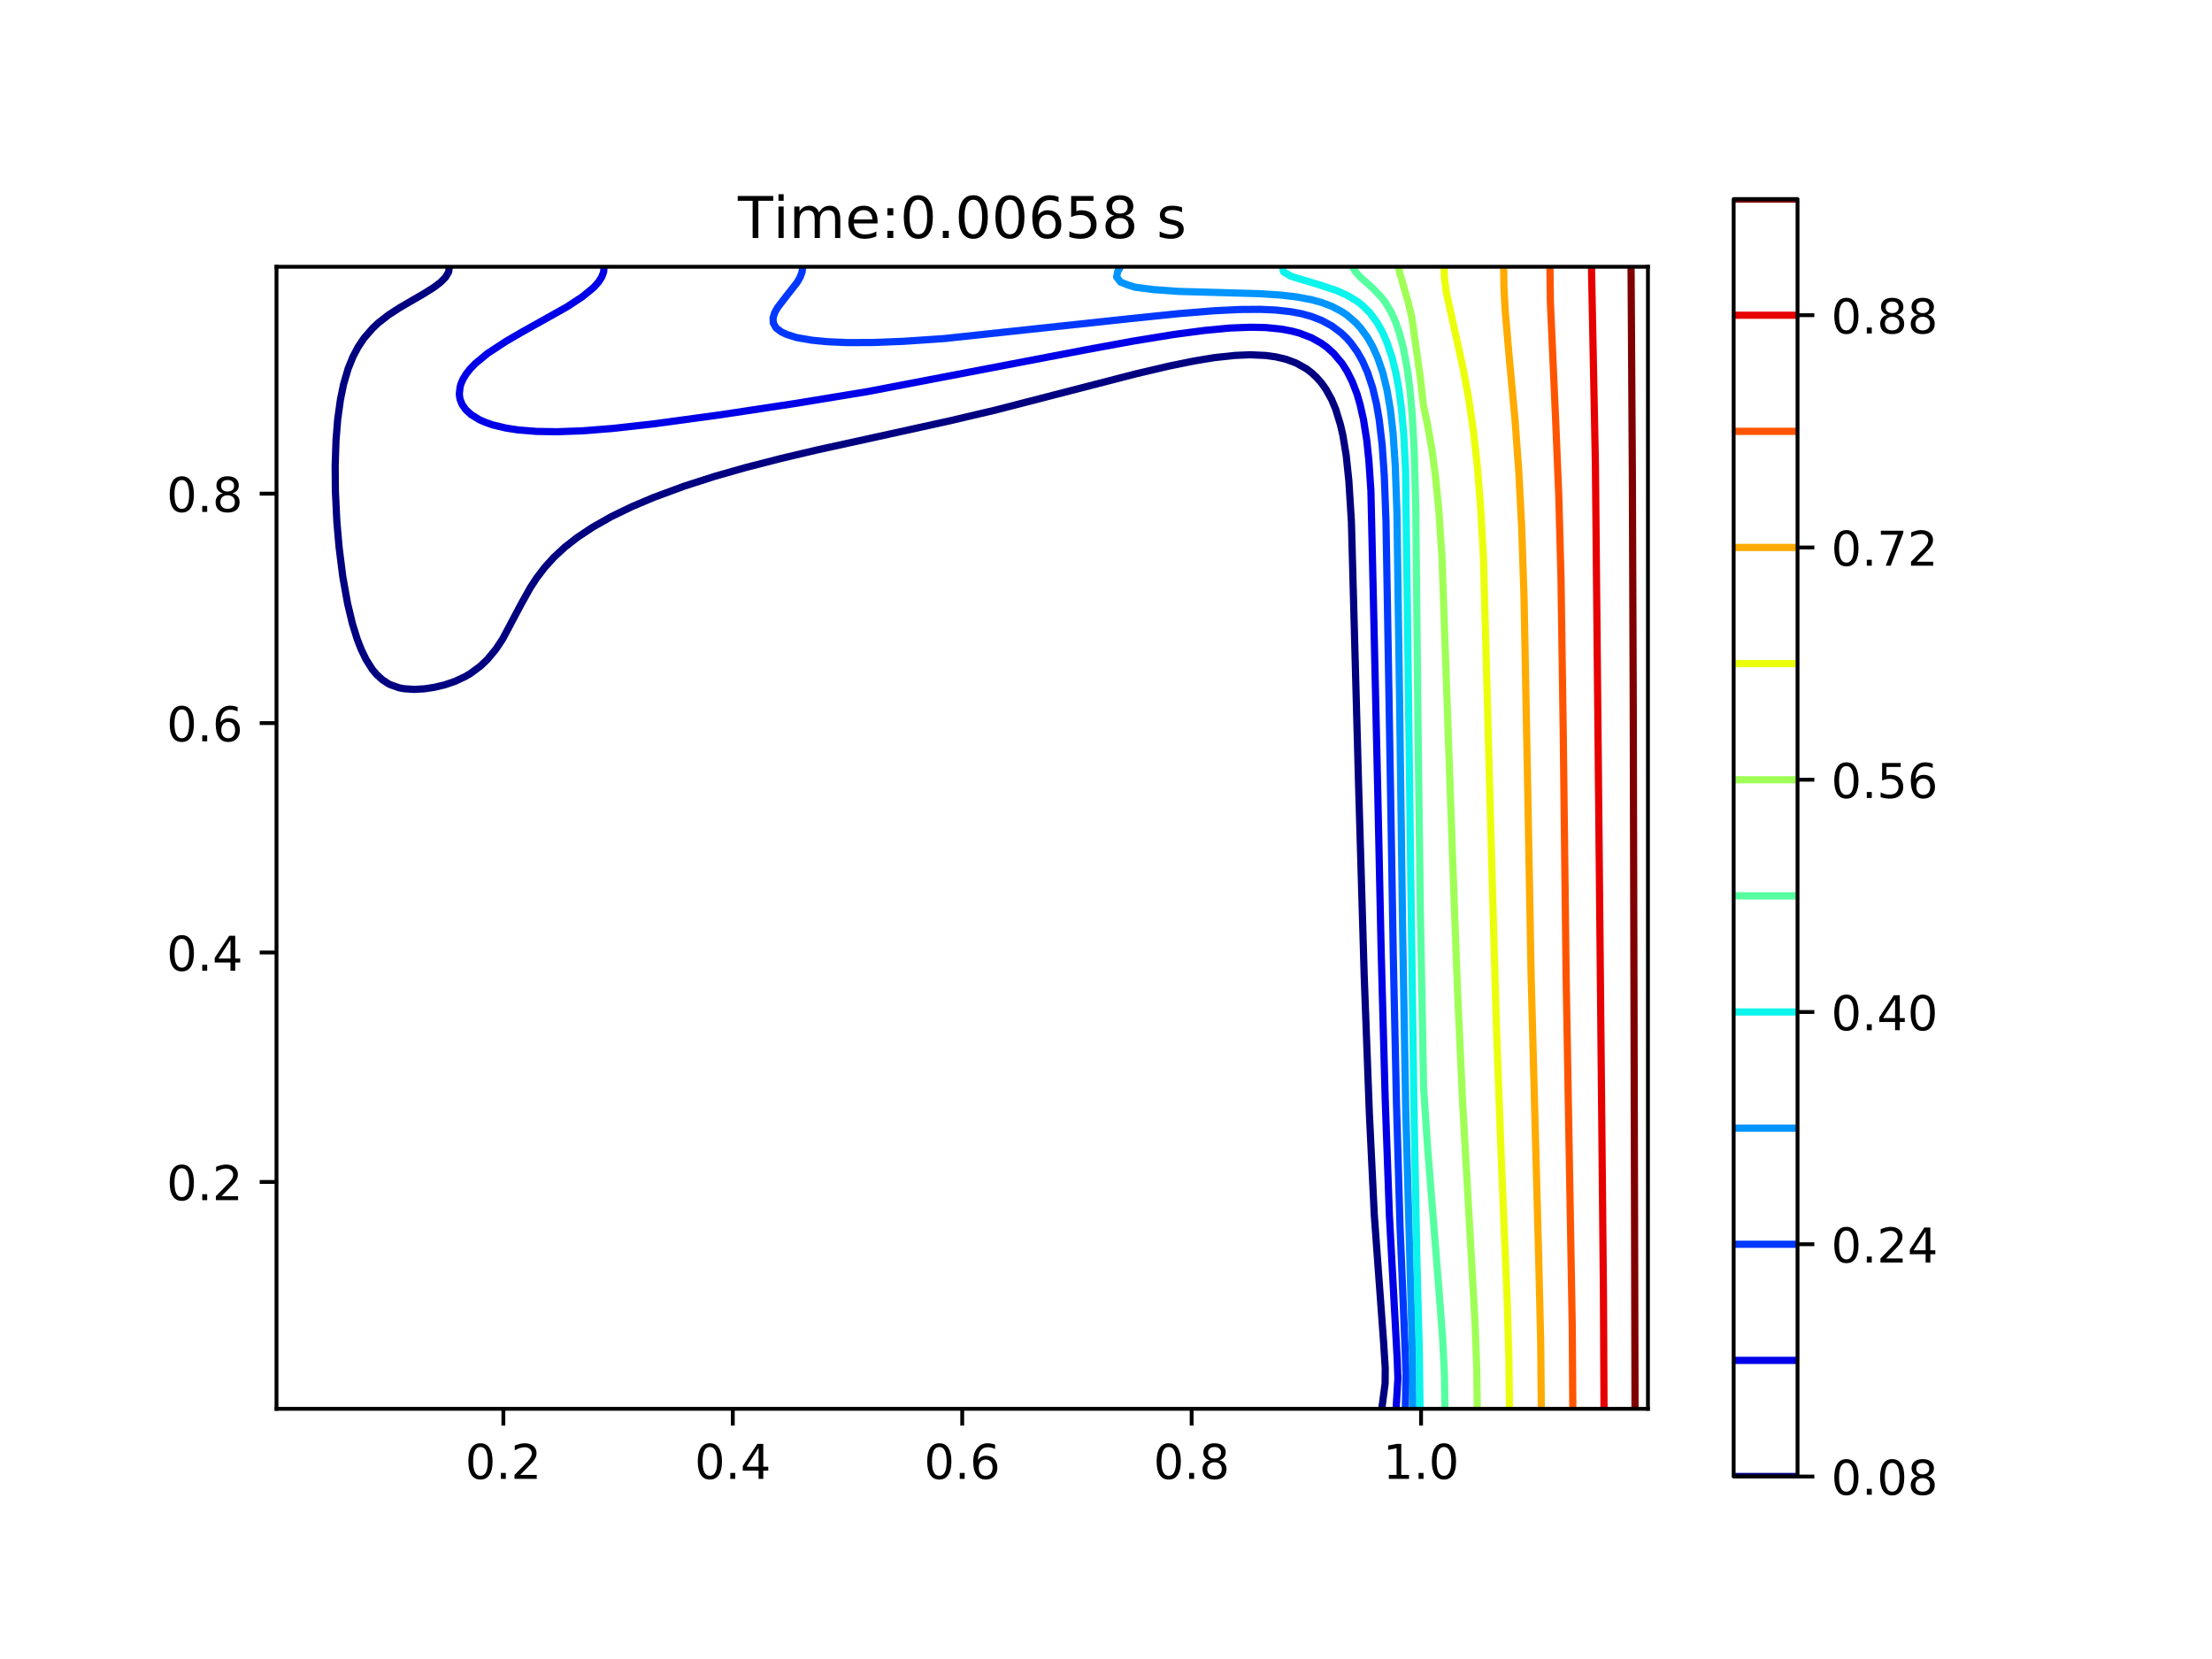 <?xml version="1.0" encoding="utf-8" standalone="no"?>
<!DOCTYPE svg PUBLIC "-//W3C//DTD SVG 1.1//EN"
  "http://www.w3.org/Graphics/SVG/1.1/DTD/svg11.dtd">
<!-- Created with matplotlib (http://matplotlib.org/) -->
<svg height="345.6pt" version="1.1" viewBox="0 0 460.8 345.6" width="460.8pt" xmlns="http://www.w3.org/2000/svg" xmlns:xlink="http://www.w3.org/1999/xlink">
 <defs>
  <style type="text/css">
*{stroke-linecap:butt;stroke-linejoin:round;}
  </style>
 </defs>
 <g id="figure_1">
  <g id="patch_1">
   <path d="M 0 345.6 
L 460.8 345.6 
L 460.8 0 
L 0 0 
z
" style="fill:#ffffff;"/>
  </g>
  <g id="axes_1">
   <g id="patch_2">
    <path d="M 57.6 293.479 
L 343.296 293.479 
L 343.296 55.577 
L 57.6 55.577 
z
" style="fill:#ffffff;"/>
   </g>
   <g id="matplotlib.axis_1">
    <g id="xtick_1">
     <g id="line2d_1">
      <defs>
       <path d="M 0 0 
L 0 3.5 
" id="maacc61911d" style="stroke:#000000;stroke-width:0.8;"/>
      </defs>
      <g>
       <use style="stroke:#000000;stroke-width:0.8;" x="104.862" xlink:href="#maacc61911d" y="293.479"/>
      </g>
     </g>
     <g id="text_1">
      <!-- 0.2 -->
      <defs>
       <path d="M 31.781 66.406 
Q 24.172 66.406 20.328 58.906 
Q 16.5 51.422 16.5 36.375 
Q 16.5 21.391 20.328 13.891 
Q 24.172 6.391 31.781 6.391 
Q 39.453 6.391 43.281 13.891 
Q 47.125 21.391 47.125 36.375 
Q 47.125 51.422 43.281 58.906 
Q 39.453 66.406 31.781 66.406 
z
M 31.781 74.219 
Q 44.047 74.219 50.516 64.516 
Q 56.984 54.828 56.984 36.375 
Q 56.984 17.969 50.516 8.266 
Q 44.047 -1.422 31.781 -1.422 
Q 19.531 -1.422 13.062 8.266 
Q 6.594 17.969 6.594 36.375 
Q 6.594 54.828 13.062 64.516 
Q 19.531 74.219 31.781 74.219 
z
" id="DejaVuSans-30"/>
       <path d="M 10.688 12.406 
L 21 12.406 
L 21 0 
L 10.688 0 
z
" id="DejaVuSans-2e"/>
       <path d="M 19.188 8.297 
L 53.609 8.297 
L 53.609 0 
L 7.328 0 
L 7.328 8.297 
Q 12.938 14.109 22.625 23.891 
Q 32.328 33.688 34.812 36.531 
Q 39.547 41.844 41.422 45.531 
Q 43.312 49.219 43.312 52.781 
Q 43.312 58.594 39.234 62.25 
Q 35.156 65.922 28.609 65.922 
Q 23.969 65.922 18.812 64.312 
Q 13.672 62.703 7.812 59.422 
L 7.812 69.391 
Q 13.766 71.781 18.938 73 
Q 24.125 74.219 28.422 74.219 
Q 39.75 74.219 46.484 68.547 
Q 53.219 62.891 53.219 53.422 
Q 53.219 48.922 51.531 44.891 
Q 49.859 40.875 45.406 35.406 
Q 44.188 33.984 37.641 27.219 
Q 31.109 20.453 19.188 8.297 
z
" id="DejaVuSans-32"/>
      </defs>
      <g transform="translate(96.91 308.078)scale(0.1 -0.1)">
       <use xlink:href="#DejaVuSans-30"/>
       <use x="63.623" xlink:href="#DejaVuSans-2e"/>
       <use x="95.41" xlink:href="#DejaVuSans-32"/>
      </g>
     </g>
    </g>
    <g id="xtick_2">
     <g id="line2d_2">
      <g>
       <use style="stroke:#000000;stroke-width:0.8;" x="152.655" xlink:href="#maacc61911d" y="293.479"/>
      </g>
     </g>
     <g id="text_2">
      <!-- 0.4 -->
      <defs>
       <path d="M 37.797 64.312 
L 12.891 25.391 
L 37.797 25.391 
z
M 35.203 72.906 
L 47.609 72.906 
L 47.609 25.391 
L 58.016 25.391 
L 58.016 17.188 
L 47.609 17.188 
L 47.609 0 
L 37.797 0 
L 37.797 17.188 
L 4.891 17.188 
L 4.891 26.703 
z
" id="DejaVuSans-34"/>
      </defs>
      <g transform="translate(144.703 308.078)scale(0.1 -0.1)">
       <use xlink:href="#DejaVuSans-30"/>
       <use x="63.623" xlink:href="#DejaVuSans-2e"/>
       <use x="95.41" xlink:href="#DejaVuSans-34"/>
      </g>
     </g>
    </g>
    <g id="xtick_3">
     <g id="line2d_3">
      <g>
       <use style="stroke:#000000;stroke-width:0.8;" x="200.448" xlink:href="#maacc61911d" y="293.479"/>
      </g>
     </g>
     <g id="text_3">
      <!-- 0.6 -->
      <defs>
       <path d="M 33.016 40.375 
Q 26.375 40.375 22.484 35.828 
Q 18.609 31.297 18.609 23.391 
Q 18.609 15.531 22.484 10.953 
Q 26.375 6.391 33.016 6.391 
Q 39.656 6.391 43.531 10.953 
Q 47.406 15.531 47.406 23.391 
Q 47.406 31.297 43.531 35.828 
Q 39.656 40.375 33.016 40.375 
z
M 52.594 71.297 
L 52.594 62.312 
Q 48.875 64.062 45.094 64.984 
Q 41.312 65.922 37.594 65.922 
Q 27.828 65.922 22.672 59.328 
Q 17.531 52.734 16.797 39.406 
Q 19.672 43.656 24.016 45.922 
Q 28.375 48.188 33.594 48.188 
Q 44.578 48.188 50.953 41.516 
Q 57.328 34.859 57.328 23.391 
Q 57.328 12.156 50.688 5.359 
Q 44.047 -1.422 33.016 -1.422 
Q 20.359 -1.422 13.672 8.266 
Q 6.984 17.969 6.984 36.375 
Q 6.984 53.656 15.188 63.938 
Q 23.391 74.219 37.203 74.219 
Q 40.922 74.219 44.703 73.484 
Q 48.484 72.75 52.594 71.297 
z
" id="DejaVuSans-36"/>
      </defs>
      <g transform="translate(192.496 308.078)scale(0.1 -0.1)">
       <use xlink:href="#DejaVuSans-30"/>
       <use x="63.623" xlink:href="#DejaVuSans-2e"/>
       <use x="95.41" xlink:href="#DejaVuSans-36"/>
      </g>
     </g>
    </g>
    <g id="xtick_4">
     <g id="line2d_4">
      <g>
       <use style="stroke:#000000;stroke-width:0.8;" x="248.241" xlink:href="#maacc61911d" y="293.479"/>
      </g>
     </g>
     <g id="text_4">
      <!-- 0.8 -->
      <defs>
       <path d="M 31.781 34.625 
Q 24.75 34.625 20.719 30.859 
Q 16.703 27.094 16.703 20.516 
Q 16.703 13.922 20.719 10.156 
Q 24.75 6.391 31.781 6.391 
Q 38.812 6.391 42.859 10.172 
Q 46.922 13.969 46.922 20.516 
Q 46.922 27.094 42.891 30.859 
Q 38.875 34.625 31.781 34.625 
z
M 21.922 38.812 
Q 15.578 40.375 12.031 44.719 
Q 8.5 49.078 8.5 55.328 
Q 8.5 64.062 14.719 69.141 
Q 20.953 74.219 31.781 74.219 
Q 42.672 74.219 48.875 69.141 
Q 55.078 64.062 55.078 55.328 
Q 55.078 49.078 51.531 44.719 
Q 48 40.375 41.703 38.812 
Q 48.828 37.156 52.797 32.312 
Q 56.781 27.484 56.781 20.516 
Q 56.781 9.906 50.312 4.234 
Q 43.844 -1.422 31.781 -1.422 
Q 19.734 -1.422 13.25 4.234 
Q 6.781 9.906 6.781 20.516 
Q 6.781 27.484 10.781 32.312 
Q 14.797 37.156 21.922 38.812 
z
M 18.312 54.391 
Q 18.312 48.734 21.844 45.562 
Q 25.391 42.391 31.781 42.391 
Q 38.141 42.391 41.719 45.562 
Q 45.312 48.734 45.312 54.391 
Q 45.312 60.062 41.719 63.234 
Q 38.141 66.406 31.781 66.406 
Q 25.391 66.406 21.844 63.234 
Q 18.312 60.062 18.312 54.391 
z
" id="DejaVuSans-38"/>
      </defs>
      <g transform="translate(240.289 308.078)scale(0.1 -0.1)">
       <use xlink:href="#DejaVuSans-30"/>
       <use x="63.623" xlink:href="#DejaVuSans-2e"/>
       <use x="95.41" xlink:href="#DejaVuSans-38"/>
      </g>
     </g>
    </g>
    <g id="xtick_5">
     <g id="line2d_5">
      <g>
       <use style="stroke:#000000;stroke-width:0.8;" x="296.034" xlink:href="#maacc61911d" y="293.479"/>
      </g>
     </g>
     <g id="text_5">
      <!-- 1.0 -->
      <defs>
       <path d="M 12.406 8.297 
L 28.516 8.297 
L 28.516 63.922 
L 10.984 60.406 
L 10.984 69.391 
L 28.422 72.906 
L 38.281 72.906 
L 38.281 8.297 
L 54.391 8.297 
L 54.391 0 
L 12.406 0 
z
" id="DejaVuSans-31"/>
      </defs>
      <g transform="translate(288.082 308.078)scale(0.1 -0.1)">
       <use xlink:href="#DejaVuSans-31"/>
       <use x="63.623" xlink:href="#DejaVuSans-2e"/>
       <use x="95.41" xlink:href="#DejaVuSans-30"/>
      </g>
     </g>
    </g>
   </g>
   <g id="matplotlib.axis_2">
    <g id="ytick_1">
     <g id="line2d_6">
      <defs>
       <path d="M 0 0 
L -3.5 0 
" id="m7cabc237ee" style="stroke:#000000;stroke-width:0.8;"/>
      </defs>
      <g>
       <use style="stroke:#000000;stroke-width:0.8;" x="57.6" xlink:href="#m7cabc237ee" y="246.218"/>
      </g>
     </g>
     <g id="text_6">
      <!-- 0.2 -->
      <g transform="translate(34.697 250.017)scale(0.1 -0.1)">
       <use xlink:href="#DejaVuSans-30"/>
       <use x="63.623" xlink:href="#DejaVuSans-2e"/>
       <use x="95.41" xlink:href="#DejaVuSans-32"/>
      </g>
     </g>
    </g>
    <g id="ytick_2">
     <g id="line2d_7">
      <g>
       <use style="stroke:#000000;stroke-width:0.8;" x="57.6" xlink:href="#m7cabc237ee" y="198.425"/>
      </g>
     </g>
     <g id="text_7">
      <!-- 0.4 -->
      <g transform="translate(34.697 202.224)scale(0.1 -0.1)">
       <use xlink:href="#DejaVuSans-30"/>
       <use x="63.623" xlink:href="#DejaVuSans-2e"/>
       <use x="95.41" xlink:href="#DejaVuSans-34"/>
      </g>
     </g>
    </g>
    <g id="ytick_3">
     <g id="line2d_8">
      <g>
       <use style="stroke:#000000;stroke-width:0.8;" x="57.6" xlink:href="#m7cabc237ee" y="150.631"/>
      </g>
     </g>
     <g id="text_8">
      <!-- 0.6 -->
      <g transform="translate(34.697 154.431)scale(0.1 -0.1)">
       <use xlink:href="#DejaVuSans-30"/>
       <use x="63.623" xlink:href="#DejaVuSans-2e"/>
       <use x="95.41" xlink:href="#DejaVuSans-36"/>
      </g>
     </g>
    </g>
    <g id="ytick_4">
     <g id="line2d_9">
      <g>
       <use style="stroke:#000000;stroke-width:0.8;" x="57.6" xlink:href="#m7cabc237ee" y="102.838"/>
      </g>
     </g>
     <g id="text_9">
      <!-- 0.8 -->
      <g transform="translate(34.697 106.638)scale(0.1 -0.1)">
       <use xlink:href="#DejaVuSans-30"/>
       <use x="63.623" xlink:href="#DejaVuSans-2e"/>
       <use x="95.41" xlink:href="#DejaVuSans-38"/>
      </g>
     </g>
    </g>
   </g>
   <g id="LineCollection_1">
    <path clip-path="url(#peba52aef0f)" d="M 287.852 293.479 
L 288.549 288.169 
L 288.567 284.983 
L 288.234 279.673 
L 286.291 253.121 
L 285.26 231.88 
L 284.185 203.204 
L 283.029 163.907 
L 281.523 108.68 
L 280.994 100.183 
L 280.438 94.873 
L 279.734 90.625 
L 279.243 88.501 
L 278.269 85.314 
L 277.388 83.19 
L 276.203 81.066 
L 275.324 79.821 
L 274.262 78.611 
L 273.2 77.628 
L 272.138 76.816 
L 270.013 75.629 
L 267.889 74.836 
L 265.765 74.337 
L 263.641 74.048 
L 260.455 73.908 
L 257.269 74.04 
L 253.02 74.494 
L 248.772 75.192 
L 243.462 76.274 
L 236.627 77.88 
L 207.351 85.431 
L 197.793 87.677 
L 185.048 90.482 
L 170.179 93.74 
L 162.745 95.494 
L 155.31 97.404 
L 148.938 99.219 
L 142.565 101.262 
L 136.193 103.617 
L 131.746 105.494 
L 127.364 107.618 
L 123.448 109.836 
L 120.262 111.955 
L 117.657 113.99 
L 115.367 116.114 
L 113.444 118.238 
L 111.765 120.45 
L 110.437 122.487 
L 108.579 125.823 
L 104.716 133.107 
L 103.269 135.287 
L 101.548 137.356 
L 100.083 138.761 
L 97.959 140.331 
L 96.896 140.951 
L 94.772 141.941 
L 92.647 142.666 
L 90.524 143.173 
L 88.4 143.495 
L 86.276 143.614 
L 84.152 143.471 
L 83.09 143.264 
L 81.404 142.666 
L 80.965 142.469 
L 79.647 141.604 
L 78.485 140.542 
L 77.582 139.48 
L 76.24 137.356 
L 75.222 135.232 
L 74.398 133.107 
L 73.412 129.921 
L 72.397 125.673 
L 71.407 120.125 
L 70.636 113.99 
L 70.173 108.68 
L 69.868 102.307 
L 69.823 96.997 
L 69.999 91.687 
L 70.345 87.372 
L 70.927 83.19 
L 71.585 80.004 
L 72.518 76.818 
L 73.531 74.314 
L 74.593 72.297 
L 75.835 70.445 
L 77.682 68.321 
L 78.841 67.242 
L 80.965 65.591 
L 83.306 64.073 
L 88.4 61.113 
L 90.441 59.825 
L 91.823 58.763 
L 92.854 57.701 
L 93.467 56.639 
L 93.597 55.577 
L 93.597 55.577 
" style="fill:none;stroke:#000080;stroke-width:1.5;"/>
   </g>
   <g id="LineCollection_2">
    <path clip-path="url(#peba52aef0f)" d="M 290.834 293.479 
L 291.206 287.107 
L 291.048 282.859 
L 289.431 253.121 
L 288.554 228.693 
L 287.716 197.893 
L 286.989 163.907 
L 285.587 102.307 
L 285.161 95.935 
L 284.717 91.687 
L 284.047 87.439 
L 283.325 84.252 
L 282.71 82.128 
L 281.696 79.481 
L 280.634 77.369 
L 279.572 75.695 
L 277.834 73.632 
L 276.386 72.325 
L 275.264 71.508 
L 273.2 70.354 
L 270.666 69.383 
L 268.951 68.935 
L 266.827 68.544 
L 263.641 68.232 
L 260.455 68.168 
L 256.207 68.333 
L 250.896 68.836 
L 244.524 69.678 
L 236.027 71.063 
L 226.469 72.818 
L 180.8 81.561 
L 165.931 84.009 
L 150 86.421 
L 136.193 88.301 
L 127.696 89.247 
L 121.324 89.749 
L 116.014 89.938 
L 111.765 89.87 
L 107.918 89.563 
L 105.393 89.17 
L 102.601 88.501 
L 101.145 87.988 
L 99.878 87.439 
L 98.149 86.376 
L 97.003 85.314 
L 96.267 84.252 
L 95.834 83.156 
L 95.678 82.128 
L 95.834 80.703 
L 96.011 80.004 
L 96.477 78.942 
L 97.131 77.88 
L 97.97 76.818 
L 99.021 75.73 
L 101.554 73.632 
L 105.393 71.118 
L 108.579 69.265 
L 118.138 63.905 
L 121.324 61.811 
L 123.448 60.074 
L 123.724 59.825 
L 124.676 58.763 
L 125.361 57.701 
L 125.754 56.639 
L 125.83 55.577 
L 125.83 55.577 
" style="fill:none;stroke:#0000e8;stroke-width:1.5;"/>
   </g>
   <g id="LineCollection_3">
    <path clip-path="url(#peba52aef0f)" d="M 292.758 293.479 
L 292.893 286.045 
L 292.607 278.611 
L 291.643 255.245 
L 290.908 229.755 
L 290.243 198.956 
L 289.309 142.666 
L 288.729 108.68 
L 288.373 99.121 
L 287.935 92.749 
L 287.312 87.439 
L 286.765 84.252 
L 285.944 80.774 
L 284.882 77.571 
L 283.82 75.184 
L 282.758 73.309 
L 281.466 71.508 
L 280.54 70.445 
L 279.432 69.383 
L 277.448 67.899 
L 275.324 66.747 
L 273.2 65.921 
L 271.075 65.337 
L 268.951 64.936 
L 265.765 64.586 
L 262.579 64.443 
L 258.331 64.472 
L 253.02 64.73 
L 245.586 65.333 
L 234.965 66.43 
L 196.731 70.527 
L 188.234 71.102 
L 181.862 71.354 
L 176.551 71.37 
L 172.303 71.182 
L 169.117 70.869 
L 165.931 70.317 
L 163.807 69.641 
L 162.745 69.122 
L 161.668 68.321 
L 161.082 67.259 
L 161.048 66.197 
L 161.386 65.135 
L 161.98 64.073 
L 163.807 61.699 
L 165.931 58.993 
L 166.095 58.763 
L 166.701 57.701 
L 167.092 56.639 
L 167.219 55.577 
L 167.219 55.577 
" style="fill:none;stroke:#0038ff;stroke-width:1.5;"/>
   </g>
   <g id="LineCollection_4">
    <path clip-path="url(#peba52aef0f)" d="M 294.313 293.479 
L 294.265 282.859 
L 292.836 230.818 
L 292.19 193.645 
L 291.544 144.79 
L 291 106.556 
L 290.658 96.997 
L 290.193 90.104 
L 289.638 85.314 
L 288.905 81.066 
L 288.069 77.671 
L 287.006 74.543 
L 285.944 72.182 
L 284.882 70.313 
L 283.428 68.321 
L 282.465 67.259 
L 280.634 65.666 
L 279.572 64.941 
L 277.448 63.818 
L 275.324 63.011 
L 273.2 62.433 
L 270.013 61.842 
L 266.827 61.471 
L 262.579 61.188 
L 255.144 60.972 
L 245.586 60.708 
L 240.276 60.325 
L 236.435 59.825 
L 234.965 59.362 
L 233.43 58.763 
L 232.615 57.701 
L 232.841 56.565 
L 233.432 55.577 
L 233.432 55.577 
" style="fill:none;stroke:#0094ff;stroke-width:1.5;"/>
   </g>
   <g id="LineCollection_5">
    <path clip-path="url(#peba52aef0f)" d="M 295.82 293.479 
L 295.682 281.797 
L 295.172 262.68 
L 294.555 230.818 
L 293.937 186.211 
L 292.81 98.059 
L 292.434 90.625 
L 291.97 85.314 
L 291.413 81.066 
L 290.828 77.88 
L 290.051 74.694 
L 288.999 71.508 
L 288.069 69.347 
L 286.917 67.259 
L 285.344 65.135 
L 283.82 63.624 
L 282.758 62.795 
L 280.634 61.515 
L 278.51 60.564 
L 275.324 59.484 
L 268.951 57.556 
L 267.396 56.639 
L 267.129 55.577 
L 267.129 55.577 
" style="fill:none;stroke:#0cf4eb;stroke-width:1.5;"/>
   </g>
   <g id="LineCollection_6">
    <path clip-path="url(#peba52aef0f)" d="M 301.017 293.479 
L 300.892 286.045 
L 300.514 278.611 
L 299.7 267.99 
L 297.415 239.314 
L 296.56 226.569 
L 295.878 189.397 
L 295.419 153.287 
L 294.929 105.494 
L 294.599 93.811 
L 294.19 86.376 
L 293.713 81.066 
L 293.152 76.818 
L 292.317 72.412 
L 291.52 69.383 
L 290.8 67.259 
L 289.873 65.135 
L 288.61 63.011 
L 287.798 61.949 
L 285.944 60.007 
L 283.341 57.701 
L 282.393 56.639 
L 281.727 55.577 
L 281.727 55.577 
" style="fill:none;stroke:#56ffa0;stroke-width:1.5;"/>
   </g>
   <g id="LineCollection_7">
    <path clip-path="url(#peba52aef0f)" d="M 307.747 293.479 
L 307.63 284.983 
L 307.267 275.424 
L 306.435 260.555 
L 304.694 229.755 
L 303.627 206.39 
L 302.642 179.838 
L 300.394 116.114 
L 299.751 106.523 
L 299.031 99.121 
L 298.323 93.811 
L 297.38 88.501 
L 296.503 84.252 
L 295.918 78.942 
L 294.121 66.197 
L 293.36 63.011 
L 291.533 56.639 
L 291.369 55.577 
L 291.369 55.577 
" style="fill:none;stroke:#a0ff56;stroke-width:1.5;"/>
   </g>
   <g id="LineCollection_8">
    <path clip-path="url(#peba52aef0f)" d="M 314.448 293.479 
L 314.328 282.859 
L 313.944 270.114 
L 312.792 242.5 
L 311.765 214.887 
L 310.931 186.211 
L 309.029 116.114 
L 308.434 105.494 
L 307.743 96.997 
L 306.911 89.563 
L 305.978 83.19 
L 304.808 76.818 
L 303.164 69.383 
L 301.287 60.887 
L 300.887 57.701 
L 300.82 55.577 
L 300.82 55.577 
" style="fill:none;stroke:#ebff0c;stroke-width:1.5;"/>
   </g>
   <g id="LineCollection_9">
    <path clip-path="url(#peba52aef0f)" d="M 321.084 293.479 
L 320.957 279.673 
L 320.552 262.68 
L 318.959 203.204 
L 318.243 163.907 
L 317.491 124.611 
L 316.99 109.742 
L 316.383 98.059 
L 315.606 87.439 
L 314.42 74.694 
L 313.558 64.703 
L 313.303 59.825 
L 313.234 55.577 
L 313.234 55.577 
" style="fill:none;stroke:#ffab00;stroke-width:1.5;"/>
   </g>
   <g id="LineCollection_10">
    <path clip-path="url(#peba52aef0f)" d="M 327.648 293.479 
L 327.529 276.486 
L 327.104 252.059 
L 326.251 203.204 
L 325.646 152.225 
L 325.181 120.363 
L 324.724 103.37 
L 324.112 88.501 
L 322.976 63.011 
L 322.885 55.577 
L 322.885 55.577 
" style="fill:none;stroke:#ff5500;stroke-width:1.5;"/>
   </g>
   <g id="LineCollection_11">
    <path clip-path="url(#peba52aef0f)" d="M 334.147 293.479 
L 334.031 270.114 
L 332.354 96.997 
L 331.555 56.639 
L 331.554 55.577 
L 331.554 55.577 
" style="fill:none;stroke:#e80000;stroke-width:1.5;"/>
   </g>
   <g id="LineCollection_12">
    <path clip-path="url(#peba52aef0f)" d="M 340.605 293.479 
L 340.488 246.749 
L 340.222 143.728 
L 340.045 98.059 
L 339.78 55.577 
L 339.78 55.577 
" style="fill:none;stroke:#800000;stroke-width:1.5;"/>
   </g>
   <g id="patch_3">
    <path d="M 57.6 293.479 
L 57.6 55.577 
" style="fill:none;stroke:#000000;stroke-linecap:square;stroke-linejoin:miter;stroke-width:0.8;"/>
   </g>
   <g id="patch_4">
    <path d="M 343.296 293.479 
L 343.296 55.577 
" style="fill:none;stroke:#000000;stroke-linecap:square;stroke-linejoin:miter;stroke-width:0.8;"/>
   </g>
   <g id="patch_5">
    <path d="M 57.6 293.479 
L 343.296 293.479 
" style="fill:none;stroke:#000000;stroke-linecap:square;stroke-linejoin:miter;stroke-width:0.8;"/>
   </g>
   <g id="patch_6">
    <path d="M 57.6 55.577 
L 343.296 55.577 
" style="fill:none;stroke:#000000;stroke-linecap:square;stroke-linejoin:miter;stroke-width:0.8;"/>
   </g>
   <g id="text_10">
    <!-- Time:0.00658 s -->
    <defs>
     <path d="M -0.297 72.906 
L 61.375 72.906 
L 61.375 64.594 
L 35.5 64.594 
L 35.5 0 
L 25.594 0 
L 25.594 64.594 
L -0.297 64.594 
z
" id="DejaVuSans-54"/>
     <path d="M 9.422 54.688 
L 18.406 54.688 
L 18.406 0 
L 9.422 0 
z
M 9.422 75.984 
L 18.406 75.984 
L 18.406 64.594 
L 9.422 64.594 
z
" id="DejaVuSans-69"/>
     <path d="M 52 44.188 
Q 55.375 50.25 60.062 53.125 
Q 64.75 56 71.094 56 
Q 79.641 56 84.281 50.016 
Q 88.922 44.047 88.922 33.016 
L 88.922 0 
L 79.891 0 
L 79.891 32.719 
Q 79.891 40.578 77.094 44.375 
Q 74.312 48.188 68.609 48.188 
Q 61.625 48.188 57.562 43.547 
Q 53.516 38.922 53.516 30.906 
L 53.516 0 
L 44.484 0 
L 44.484 32.719 
Q 44.484 40.625 41.703 44.406 
Q 38.922 48.188 33.109 48.188 
Q 26.219 48.188 22.156 43.531 
Q 18.109 38.875 18.109 30.906 
L 18.109 0 
L 9.078 0 
L 9.078 54.688 
L 18.109 54.688 
L 18.109 46.188 
Q 21.188 51.219 25.484 53.609 
Q 29.781 56 35.688 56 
Q 41.656 56 45.828 52.969 
Q 50 49.953 52 44.188 
z
" id="DejaVuSans-6d"/>
     <path d="M 56.203 29.594 
L 56.203 25.203 
L 14.891 25.203 
Q 15.484 15.922 20.484 11.062 
Q 25.484 6.203 34.422 6.203 
Q 39.594 6.203 44.453 7.469 
Q 49.312 8.734 54.109 11.281 
L 54.109 2.781 
Q 49.266 0.734 44.188 -0.344 
Q 39.109 -1.422 33.891 -1.422 
Q 20.797 -1.422 13.156 6.188 
Q 5.516 13.812 5.516 26.812 
Q 5.516 40.234 12.766 48.109 
Q 20.016 56 32.328 56 
Q 43.359 56 49.781 48.891 
Q 56.203 41.797 56.203 29.594 
z
M 47.219 32.234 
Q 47.125 39.594 43.094 43.984 
Q 39.062 48.391 32.422 48.391 
Q 24.906 48.391 20.391 44.141 
Q 15.875 39.891 15.188 32.172 
z
" id="DejaVuSans-65"/>
     <path d="M 11.719 12.406 
L 22.016 12.406 
L 22.016 0 
L 11.719 0 
z
M 11.719 51.703 
L 22.016 51.703 
L 22.016 39.312 
L 11.719 39.312 
z
" id="DejaVuSans-3a"/>
     <path d="M 10.797 72.906 
L 49.516 72.906 
L 49.516 64.594 
L 19.828 64.594 
L 19.828 46.734 
Q 21.969 47.469 24.109 47.828 
Q 26.266 48.188 28.422 48.188 
Q 40.625 48.188 47.75 41.5 
Q 54.891 34.812 54.891 23.391 
Q 54.891 11.625 47.562 5.094 
Q 40.234 -1.422 26.906 -1.422 
Q 22.312 -1.422 17.547 -0.641 
Q 12.797 0.141 7.719 1.703 
L 7.719 11.625 
Q 12.109 9.234 16.797 8.062 
Q 21.484 6.891 26.703 6.891 
Q 35.156 6.891 40.078 11.328 
Q 45.016 15.766 45.016 23.391 
Q 45.016 31 40.078 35.438 
Q 35.156 39.891 26.703 39.891 
Q 22.75 39.891 18.812 39.016 
Q 14.891 38.141 10.797 36.281 
z
" id="DejaVuSans-35"/>
     <path id="DejaVuSans-20"/>
     <path d="M 44.281 53.078 
L 44.281 44.578 
Q 40.484 46.531 36.375 47.5 
Q 32.281 48.484 27.875 48.484 
Q 21.188 48.484 17.844 46.438 
Q 14.5 44.391 14.5 40.281 
Q 14.5 37.156 16.891 35.375 
Q 19.281 33.594 26.516 31.984 
L 29.594 31.297 
Q 39.156 29.25 43.188 25.516 
Q 47.219 21.781 47.219 15.094 
Q 47.219 7.469 41.188 3.016 
Q 35.156 -1.422 24.609 -1.422 
Q 20.219 -1.422 15.453 -0.562 
Q 10.688 0.297 5.422 2 
L 5.422 11.281 
Q 10.406 8.688 15.234 7.391 
Q 20.062 6.109 24.812 6.109 
Q 31.156 6.109 34.562 8.281 
Q 37.984 10.453 37.984 14.406 
Q 37.984 18.062 35.516 20.016 
Q 33.062 21.969 24.703 23.781 
L 21.578 24.516 
Q 13.234 26.266 9.516 29.906 
Q 5.812 33.547 5.812 39.891 
Q 5.812 47.609 11.281 51.797 
Q 16.75 56 26.812 56 
Q 31.781 56 36.172 55.266 
Q 40.578 54.547 44.281 53.078 
z
" id="DejaVuSans-73"/>
    </defs>
    <g transform="translate(153.717 49.577)scale(0.12 -0.12)">
     <use xlink:href="#DejaVuSans-54"/>
     <use x="61.037" xlink:href="#DejaVuSans-69"/>
     <use x="88.82" xlink:href="#DejaVuSans-6d"/>
     <use x="186.232" xlink:href="#DejaVuSans-65"/>
     <use x="247.756" xlink:href="#DejaVuSans-3a"/>
     <use x="281.447" xlink:href="#DejaVuSans-30"/>
     <use x="345.07" xlink:href="#DejaVuSans-2e"/>
     <use x="376.857" xlink:href="#DejaVuSans-30"/>
     <use x="440.48" xlink:href="#DejaVuSans-30"/>
     <use x="504.104" xlink:href="#DejaVuSans-36"/>
     <use x="567.727" xlink:href="#DejaVuSans-35"/>
     <use x="631.35" xlink:href="#DejaVuSans-38"/>
     <use x="694.973" xlink:href="#DejaVuSans-20"/>
     <use x="726.76" xlink:href="#DejaVuSans-73"/>
    </g>
   </g>
  </g>
  <g id="axes_2">
   <g id="patch_7">
    <path clip-path="url(#p22e61ab32e)" d="M 361.152 307.584 
L 361.152 283.392 
L 361.152 65.664 
L 361.152 41.472 
L 374.458 41.472 
L 374.458 65.664 
L 374.458 283.392 
L 374.458 307.584 
z
" style="fill:#ffffff;stroke:#ffffff;stroke-linejoin:miter;stroke-width:0.01;"/>
   </g>
   <g id="matplotlib.axis_3"/>
   <g id="matplotlib.axis_4">
    <g id="ytick_5">
     <g id="line2d_10">
      <defs>
       <path d="M 0 0 
L 3.5 0 
" id="mc9acf1e33b" style="stroke:#000000;stroke-width:0.8;"/>
      </defs>
      <g>
       <use style="stroke:#000000;stroke-width:0.8;" x="374.458" xlink:href="#mc9acf1e33b" y="307.584"/>
      </g>
     </g>
     <g id="text_11">
      <!-- 0.08 -->
      <g transform="translate(381.458 311.383)scale(0.1 -0.1)">
       <use xlink:href="#DejaVuSans-30"/>
       <use x="63.623" xlink:href="#DejaVuSans-2e"/>
       <use x="95.41" xlink:href="#DejaVuSans-30"/>
       <use x="159.033" xlink:href="#DejaVuSans-38"/>
      </g>
     </g>
    </g>
    <g id="ytick_6">
     <g id="line2d_11">
      <g>
       <use style="stroke:#000000;stroke-width:0.8;" x="374.458" xlink:href="#mc9acf1e33b" y="259.2"/>
      </g>
     </g>
     <g id="text_12">
      <!-- 0.24 -->
      <g transform="translate(381.458 262.999)scale(0.1 -0.1)">
       <use xlink:href="#DejaVuSans-30"/>
       <use x="63.623" xlink:href="#DejaVuSans-2e"/>
       <use x="95.41" xlink:href="#DejaVuSans-32"/>
       <use x="159.033" xlink:href="#DejaVuSans-34"/>
      </g>
     </g>
    </g>
    <g id="ytick_7">
     <g id="line2d_12">
      <g>
       <use style="stroke:#000000;stroke-width:0.8;" x="374.458" xlink:href="#mc9acf1e33b" y="210.816"/>
      </g>
     </g>
     <g id="text_13">
      <!-- 0.40 -->
      <g transform="translate(381.458 214.615)scale(0.1 -0.1)">
       <use xlink:href="#DejaVuSans-30"/>
       <use x="63.623" xlink:href="#DejaVuSans-2e"/>
       <use x="95.41" xlink:href="#DejaVuSans-34"/>
       <use x="159.033" xlink:href="#DejaVuSans-30"/>
      </g>
     </g>
    </g>
    <g id="ytick_8">
     <g id="line2d_13">
      <g>
       <use style="stroke:#000000;stroke-width:0.8;" x="374.458" xlink:href="#mc9acf1e33b" y="162.432"/>
      </g>
     </g>
     <g id="text_14">
      <!-- 0.56 -->
      <g transform="translate(381.458 166.231)scale(0.1 -0.1)">
       <use xlink:href="#DejaVuSans-30"/>
       <use x="63.623" xlink:href="#DejaVuSans-2e"/>
       <use x="95.41" xlink:href="#DejaVuSans-35"/>
       <use x="159.033" xlink:href="#DejaVuSans-36"/>
      </g>
     </g>
    </g>
    <g id="ytick_9">
     <g id="line2d_14">
      <g>
       <use style="stroke:#000000;stroke-width:0.8;" x="374.458" xlink:href="#mc9acf1e33b" y="114.048"/>
      </g>
     </g>
     <g id="text_15">
      <!-- 0.72 -->
      <defs>
       <path d="M 8.203 72.906 
L 55.078 72.906 
L 55.078 68.703 
L 28.609 0 
L 18.312 0 
L 43.219 64.594 
L 8.203 64.594 
z
" id="DejaVuSans-37"/>
      </defs>
      <g transform="translate(381.458 117.847)scale(0.1 -0.1)">
       <use xlink:href="#DejaVuSans-30"/>
       <use x="63.623" xlink:href="#DejaVuSans-2e"/>
       <use x="95.41" xlink:href="#DejaVuSans-37"/>
       <use x="159.033" xlink:href="#DejaVuSans-32"/>
      </g>
     </g>
    </g>
    <g id="ytick_10">
     <g id="line2d_15">
      <g>
       <use style="stroke:#000000;stroke-width:0.8;" x="374.458" xlink:href="#mc9acf1e33b" y="65.664"/>
      </g>
     </g>
     <g id="text_16">
      <!-- 0.88 -->
      <g transform="translate(381.458 69.463)scale(0.1 -0.1)">
       <use xlink:href="#DejaVuSans-30"/>
       <use x="63.623" xlink:href="#DejaVuSans-2e"/>
       <use x="95.41" xlink:href="#DejaVuSans-38"/>
       <use x="159.033" xlink:href="#DejaVuSans-38"/>
      </g>
     </g>
    </g>
   </g>
   <g id="LineCollection_13">
    <path clip-path="url(#p22e61ab32e)" d="M 361.152 307.584 
L 374.458 307.584 
" style="fill:none;stroke:#000080;stroke-width:1.5;"/>
    <path clip-path="url(#p22e61ab32e)" d="M 361.152 283.392 
L 374.458 283.392 
" style="fill:none;stroke:#0000e8;stroke-width:1.5;"/>
    <path clip-path="url(#p22e61ab32e)" d="M 361.152 259.2 
L 374.458 259.2 
" style="fill:none;stroke:#0038ff;stroke-width:1.5;"/>
    <path clip-path="url(#p22e61ab32e)" d="M 361.152 235.008 
L 374.458 235.008 
" style="fill:none;stroke:#0094ff;stroke-width:1.5;"/>
    <path clip-path="url(#p22e61ab32e)" d="M 361.152 210.816 
L 374.458 210.816 
" style="fill:none;stroke:#0cf4eb;stroke-width:1.5;"/>
    <path clip-path="url(#p22e61ab32e)" d="M 361.152 186.624 
L 374.458 186.624 
" style="fill:none;stroke:#56ffa0;stroke-width:1.5;"/>
    <path clip-path="url(#p22e61ab32e)" d="M 361.152 162.432 
L 374.458 162.432 
" style="fill:none;stroke:#a0ff56;stroke-width:1.5;"/>
    <path clip-path="url(#p22e61ab32e)" d="M 361.152 138.24 
L 374.458 138.24 
" style="fill:none;stroke:#ebff0c;stroke-width:1.5;"/>
    <path clip-path="url(#p22e61ab32e)" d="M 361.152 114.048 
L 374.458 114.048 
" style="fill:none;stroke:#ffab00;stroke-width:1.5;"/>
    <path clip-path="url(#p22e61ab32e)" d="M 361.152 89.856 
L 374.458 89.856 
" style="fill:none;stroke:#ff5500;stroke-width:1.5;"/>
    <path clip-path="url(#p22e61ab32e)" d="M 361.152 65.664 
L 374.458 65.664 
" style="fill:none;stroke:#e80000;stroke-width:1.5;"/>
    <path clip-path="url(#p22e61ab32e)" d="M 361.152 41.472 
L 374.458 41.472 
" style="fill:none;stroke:#800000;stroke-width:1.5;"/>
   </g>
   <g id="patch_8">
    <path d="M 361.152 307.584 
L 361.152 283.392 
L 361.152 65.664 
L 361.152 41.472 
L 374.458 41.472 
L 374.458 65.664 
L 374.458 283.392 
L 374.458 307.584 
z
" style="fill:none;stroke:#000000;stroke-linejoin:miter;stroke-width:0.8;"/>
   </g>
  </g>
 </g>
 <defs>
  <clipPath id="peba52aef0f">
   <rect height="237.903" width="285.696" x="57.6" y="55.577"/>
  </clipPath>
  <clipPath id="p22e61ab32e">
   <rect height="266.112" width="13.306" x="361.152" y="41.472"/>
  </clipPath>
 </defs>
</svg>
